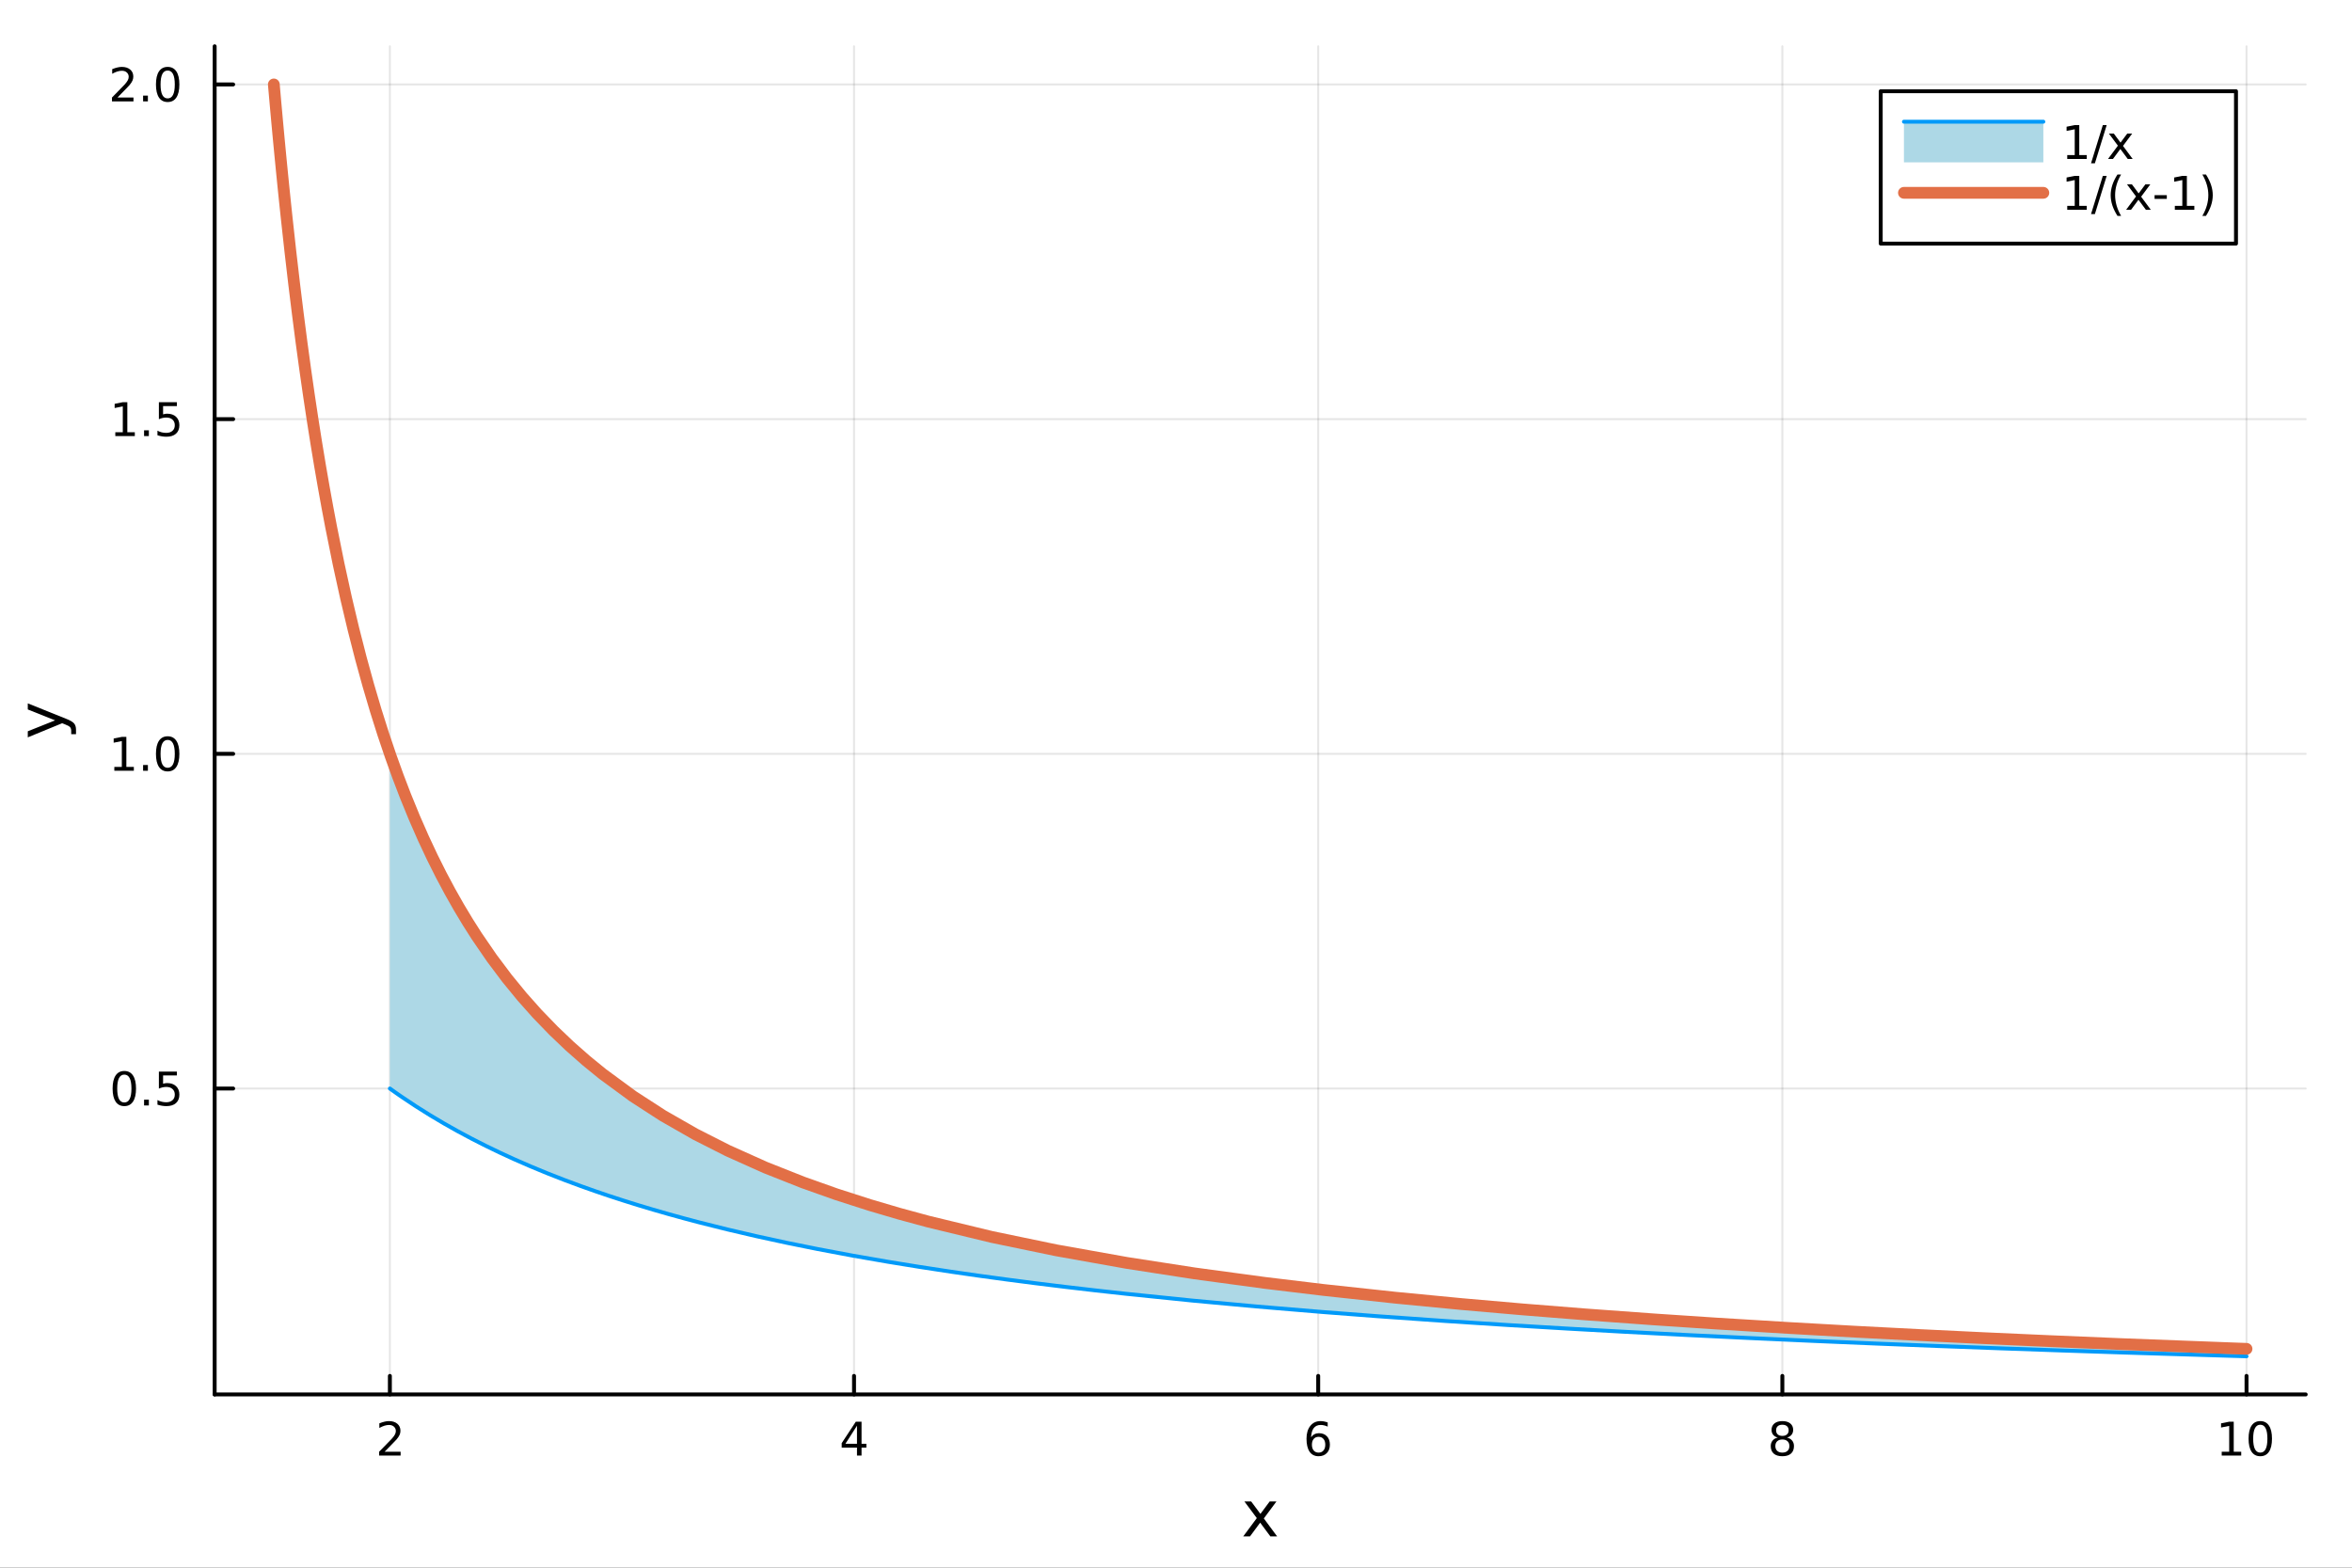 <?xml version="1.0" encoding="utf-8"?>
<svg xmlns="http://www.w3.org/2000/svg" xmlns:xlink="http://www.w3.org/1999/xlink" width="600" height="400" viewBox="0 0 2400 1600">
<rect x="0" y="0" width="2400" height="1600" fill="#333333" stroke="none"/>
<defs>
  <clipPath id="clip320">
    <rect x="0" y="0" width="2400" height="1600"/>
  </clipPath>
</defs>
<path clip-path="url(#clip320)" d="M0 1600 L2400 1600 L2400 8.88178e-14 L0 8.88178e-14  Z" fill="#ffffff" fill-rule="evenodd" fill-opacity="1"/>
<defs>
  <clipPath id="clip321">
    <rect x="480" y="0" width="1681" height="1600"/>
  </clipPath>
</defs>
<path clip-path="url(#clip320)" d="M219.033 1423.18 L2352.76 1423.18 L2352.76 47.244 L219.033 47.244  Z" fill="#ffffff" fill-rule="evenodd" fill-opacity="1"/>
<defs>
  <clipPath id="clip322">
    <rect x="219" y="47" width="2135" height="1377"/>
  </clipPath>
</defs>
<polyline clip-path="url(#clip322)" style="stroke:#000000; stroke-linecap:round; stroke-linejoin:round; stroke-width:2; stroke-opacity:0.1; fill:none" points="397.83,1423.18 397.83,47.244 "/>
<polyline clip-path="url(#clip322)" style="stroke:#000000; stroke-linecap:round; stroke-linejoin:round; stroke-width:2; stroke-opacity:0.1; fill:none" points="871.464,1423.18 871.464,47.244 "/>
<polyline clip-path="url(#clip322)" style="stroke:#000000; stroke-linecap:round; stroke-linejoin:round; stroke-width:2; stroke-opacity:0.1; fill:none" points="1345.1,1423.18 1345.1,47.244 "/>
<polyline clip-path="url(#clip322)" style="stroke:#000000; stroke-linecap:round; stroke-linejoin:round; stroke-width:2; stroke-opacity:0.1; fill:none" points="1818.73,1423.18 1818.73,47.244 "/>
<polyline clip-path="url(#clip322)" style="stroke:#000000; stroke-linecap:round; stroke-linejoin:round; stroke-width:2; stroke-opacity:0.1; fill:none" points="2292.37,1423.18 2292.37,47.244 "/>
<polyline clip-path="url(#clip320)" style="stroke:#000000; stroke-linecap:round; stroke-linejoin:round; stroke-width:4; stroke-opacity:1; fill:none" points="219.033,1423.18 2352.76,1423.18 "/>
<polyline clip-path="url(#clip320)" style="stroke:#000000; stroke-linecap:round; stroke-linejoin:round; stroke-width:4; stroke-opacity:1; fill:none" points="397.83,1423.18 397.83,1404.28 "/>
<polyline clip-path="url(#clip320)" style="stroke:#000000; stroke-linecap:round; stroke-linejoin:round; stroke-width:4; stroke-opacity:1; fill:none" points="871.464,1423.18 871.464,1404.28 "/>
<polyline clip-path="url(#clip320)" style="stroke:#000000; stroke-linecap:round; stroke-linejoin:round; stroke-width:4; stroke-opacity:1; fill:none" points="1345.1,1423.18 1345.1,1404.28 "/>
<polyline clip-path="url(#clip320)" style="stroke:#000000; stroke-linecap:round; stroke-linejoin:round; stroke-width:4; stroke-opacity:1; fill:none" points="1818.73,1423.18 1818.73,1404.28 "/>
<polyline clip-path="url(#clip320)" style="stroke:#000000; stroke-linecap:round; stroke-linejoin:round; stroke-width:4; stroke-opacity:1; fill:none" points="2292.37,1423.18 2292.37,1404.28 "/>
<path clip-path="url(#clip320)" d="M392.483 1481.64 L408.802 1481.64 L408.802 1485.58 L386.858 1485.58 L386.858 1481.64 Q389.52 1478.89 394.103 1474.26 Q398.71 1469.61 399.89 1468.27 Q402.135 1465.74 403.015 1464.01 Q403.918 1462.25 403.918 1460.56 Q403.918 1457.8 401.973 1456.07 Q400.052 1454.33 396.95 1454.33 Q394.751 1454.33 392.298 1455.09 Q389.867 1455.86 387.089 1457.41 L387.089 1452.69 Q389.913 1451.55 392.367 1450.97 Q394.821 1450.39 396.858 1450.39 Q402.228 1450.39 405.422 1453.08 Q408.617 1455.77 408.617 1460.26 Q408.617 1462.39 407.807 1464.31 Q407.02 1466.2 404.913 1468.8 Q404.335 1469.47 401.233 1472.69 Q398.131 1475.88 392.483 1481.64 Z" fill="#000000" fill-rule="nonzero" fill-opacity="1" /><path clip-path="url(#clip320)" d="M874.474 1455.09 L862.668 1473.54 L874.474 1473.54 L874.474 1455.09 M873.247 1451.02 L879.126 1451.02 L879.126 1473.54 L884.057 1473.54 L884.057 1477.43 L879.126 1477.43 L879.126 1485.58 L874.474 1485.58 L874.474 1477.43 L858.872 1477.43 L858.872 1472.92 L873.247 1451.02 Z" fill="#000000" fill-rule="nonzero" fill-opacity="1" /><path clip-path="url(#clip320)" d="M1345.5 1466.44 Q1342.36 1466.44 1340.5 1468.59 Q1338.68 1470.74 1338.68 1474.49 Q1338.68 1478.22 1340.5 1480.39 Q1342.36 1482.55 1345.5 1482.55 Q1348.65 1482.55 1350.48 1480.39 Q1352.33 1478.22 1352.33 1474.49 Q1352.33 1470.74 1350.48 1468.59 Q1348.65 1466.44 1345.5 1466.44 M1354.79 1451.78 L1354.79 1456.04 Q1353.03 1455.21 1351.22 1454.77 Q1349.44 1454.33 1347.68 1454.33 Q1343.05 1454.33 1340.6 1457.45 Q1338.17 1460.58 1337.82 1466.9 Q1339.18 1464.89 1341.24 1463.82 Q1343.3 1462.73 1345.78 1462.73 Q1350.99 1462.73 1354 1465.9 Q1357.03 1469.05 1357.03 1474.49 Q1357.03 1479.82 1353.88 1483.03 Q1350.74 1486.25 1345.5 1486.25 Q1339.51 1486.25 1336.34 1481.67 Q1333.17 1477.06 1333.17 1468.33 Q1333.17 1460.14 1337.05 1455.28 Q1340.94 1450.39 1347.49 1450.39 Q1349.25 1450.39 1351.04 1450.74 Q1352.84 1451.09 1354.79 1451.78 Z" fill="#000000" fill-rule="nonzero" fill-opacity="1" /><path clip-path="url(#clip320)" d="M1818.73 1469.17 Q1815.4 1469.17 1813.48 1470.95 Q1811.58 1472.73 1811.58 1475.86 Q1811.58 1478.98 1813.48 1480.77 Q1815.4 1482.55 1818.73 1482.55 Q1822.07 1482.55 1823.99 1480.77 Q1825.91 1478.96 1825.91 1475.86 Q1825.91 1472.73 1823.99 1470.95 Q1822.09 1469.17 1818.73 1469.17 M1814.06 1467.18 Q1811.05 1466.44 1809.36 1464.38 Q1807.69 1462.32 1807.69 1459.35 Q1807.69 1455.21 1810.63 1452.8 Q1813.59 1450.39 1818.73 1450.39 Q1823.9 1450.39 1826.83 1452.8 Q1829.77 1455.21 1829.77 1459.35 Q1829.77 1462.32 1828.08 1464.38 Q1826.42 1466.44 1823.43 1467.18 Q1826.81 1467.96 1828.69 1470.26 Q1830.58 1472.55 1830.58 1475.86 Q1830.58 1480.88 1827.51 1483.57 Q1824.45 1486.25 1818.73 1486.25 Q1813.02 1486.25 1809.94 1483.57 Q1806.88 1480.88 1806.88 1475.86 Q1806.88 1472.55 1808.78 1470.26 Q1810.68 1467.96 1814.06 1467.18 M1812.34 1459.79 Q1812.34 1462.48 1814.01 1463.98 Q1815.7 1465.49 1818.73 1465.49 Q1821.74 1465.49 1823.43 1463.98 Q1825.15 1462.48 1825.15 1459.79 Q1825.15 1457.11 1823.43 1455.6 Q1821.74 1454.1 1818.73 1454.1 Q1815.7 1454.1 1814.01 1455.6 Q1812.34 1457.11 1812.34 1459.79 Z" fill="#000000" fill-rule="nonzero" fill-opacity="1" /><path clip-path="url(#clip320)" d="M2267.06 1481.64 L2274.69 1481.64 L2274.69 1455.28 L2266.38 1456.95 L2266.38 1452.69 L2274.65 1451.02 L2279.32 1451.02 L2279.32 1481.64 L2286.96 1481.64 L2286.96 1485.58 L2267.06 1485.58 L2267.06 1481.64 Z" fill="#000000" fill-rule="nonzero" fill-opacity="1" /><path clip-path="url(#clip320)" d="M2306.41 1454.1 Q2302.8 1454.1 2300.97 1457.66 Q2299.16 1461.2 2299.16 1468.33 Q2299.16 1475.44 2300.97 1479.01 Q2302.8 1482.55 2306.41 1482.55 Q2310.04 1482.55 2311.85 1479.01 Q2313.68 1475.44 2313.68 1468.33 Q2313.68 1461.2 2311.85 1457.66 Q2310.04 1454.1 2306.41 1454.1 M2306.41 1450.39 Q2312.22 1450.39 2315.27 1455 Q2318.35 1459.58 2318.35 1468.33 Q2318.35 1477.06 2315.27 1481.67 Q2312.22 1486.25 2306.41 1486.25 Q2300.6 1486.25 2297.52 1481.67 Q2294.46 1477.06 2294.46 1468.33 Q2294.46 1459.58 2297.52 1455 Q2300.6 1450.39 2306.41 1450.39 Z" fill="#000000" fill-rule="nonzero" fill-opacity="1" /><path clip-path="url(#clip320)" d="M1302.51 1532.4 L1289.62 1549.74 L1303.18 1568.04 L1296.27 1568.04 L1285.89 1554.04 L1275.52 1568.04 L1268.61 1568.04 L1282.46 1549.39 L1269.79 1532.4 L1276.7 1532.4 L1286.15 1545.1 L1295.6 1532.4 L1302.51 1532.4 Z" fill="#000000" fill-rule="nonzero" fill-opacity="1" /><polyline clip-path="url(#clip322)" style="stroke:#000000; stroke-linecap:round; stroke-linejoin:round; stroke-width:2; stroke-opacity:0.1; fill:none" points="219.033,1110.96 2352.76,1110.96 "/>
<polyline clip-path="url(#clip322)" style="stroke:#000000; stroke-linecap:round; stroke-linejoin:round; stroke-width:2; stroke-opacity:0.1; fill:none" points="219.033,769.371 2352.76,769.371 "/>
<polyline clip-path="url(#clip322)" style="stroke:#000000; stroke-linecap:round; stroke-linejoin:round; stroke-width:2; stroke-opacity:0.1; fill:none" points="219.033,427.778 2352.76,427.778 "/>
<polyline clip-path="url(#clip322)" style="stroke:#000000; stroke-linecap:round; stroke-linejoin:round; stroke-width:2; stroke-opacity:0.1; fill:none" points="219.033,86.186 2352.76,86.186 "/>
<polyline clip-path="url(#clip320)" style="stroke:#000000; stroke-linecap:round; stroke-linejoin:round; stroke-width:4; stroke-opacity:1; fill:none" points="219.033,1423.18 219.033,47.244 "/>
<polyline clip-path="url(#clip320)" style="stroke:#000000; stroke-linecap:round; stroke-linejoin:round; stroke-width:4; stroke-opacity:1; fill:none" points="219.033,1110.96 237.931,1110.96 "/>
<polyline clip-path="url(#clip320)" style="stroke:#000000; stroke-linecap:round; stroke-linejoin:round; stroke-width:4; stroke-opacity:1; fill:none" points="219.033,769.371 237.931,769.371 "/>
<polyline clip-path="url(#clip320)" style="stroke:#000000; stroke-linecap:round; stroke-linejoin:round; stroke-width:4; stroke-opacity:1; fill:none" points="219.033,427.778 237.931,427.778 "/>
<polyline clip-path="url(#clip320)" style="stroke:#000000; stroke-linecap:round; stroke-linejoin:round; stroke-width:4; stroke-opacity:1; fill:none" points="219.033,86.186 237.931,86.186 "/>
<path clip-path="url(#clip320)" d="M126.853 1096.76 Q123.242 1096.76 121.413 1100.33 Q119.607 1103.87 119.607 1111 Q119.607 1118.11 121.413 1121.67 Q123.242 1125.21 126.853 1125.21 Q130.487 1125.21 132.292 1121.67 Q134.121 1118.11 134.121 1111 Q134.121 1103.87 132.292 1100.33 Q130.487 1096.76 126.853 1096.76 M126.853 1093.06 Q132.663 1093.06 135.718 1097.67 Q138.797 1102.25 138.797 1111 Q138.797 1119.73 135.718 1124.33 Q132.663 1128.92 126.853 1128.92 Q121.043 1128.92 117.964 1124.33 Q114.908 1119.73 114.908 1111 Q114.908 1102.25 117.964 1097.67 Q121.043 1093.06 126.853 1093.06 Z" fill="#000000" fill-rule="nonzero" fill-opacity="1" /><path clip-path="url(#clip320)" d="M147.015 1122.36 L151.899 1122.36 L151.899 1128.24 L147.015 1128.24 L147.015 1122.36 Z" fill="#000000" fill-rule="nonzero" fill-opacity="1" /><path clip-path="url(#clip320)" d="M162.13 1093.68 L180.487 1093.68 L180.487 1097.62 L166.413 1097.62 L166.413 1106.09 Q167.431 1105.74 168.45 1105.58 Q169.468 1105.4 170.487 1105.4 Q176.274 1105.4 179.653 1108.57 Q183.033 1111.74 183.033 1117.16 Q183.033 1122.73 179.561 1125.84 Q176.089 1128.92 169.769 1128.92 Q167.593 1128.92 165.325 1128.54 Q163.079 1128.17 160.672 1127.43 L160.672 1122.73 Q162.755 1123.87 164.977 1124.42 Q167.2 1124.98 169.677 1124.98 Q173.681 1124.98 176.019 1122.87 Q178.357 1120.77 178.357 1117.16 Q178.357 1113.55 176.019 1111.44 Q173.681 1109.33 169.677 1109.33 Q167.802 1109.33 165.927 1109.75 Q164.075 1110.17 162.13 1111.05 L162.13 1093.68 Z" fill="#000000" fill-rule="nonzero" fill-opacity="1" /><path clip-path="url(#clip320)" d="M116.668 782.716 L124.306 782.716 L124.306 756.35 L115.996 758.017 L115.996 753.758 L124.26 752.091 L128.936 752.091 L128.936 782.716 L136.575 782.716 L136.575 786.651 L116.668 786.651 L116.668 782.716 Z" fill="#000000" fill-rule="nonzero" fill-opacity="1" /><path clip-path="url(#clip320)" d="M146.019 780.772 L150.903 780.772 L150.903 786.651 L146.019 786.651 L146.019 780.772 Z" fill="#000000" fill-rule="nonzero" fill-opacity="1" /><path clip-path="url(#clip320)" d="M171.089 755.17 Q167.477 755.17 165.649 758.735 Q163.843 762.276 163.843 769.406 Q163.843 776.512 165.649 780.077 Q167.477 783.619 171.089 783.619 Q174.723 783.619 176.528 780.077 Q178.357 776.512 178.357 769.406 Q178.357 762.276 176.528 758.735 Q174.723 755.17 171.089 755.17 M171.089 751.466 Q176.899 751.466 179.954 756.073 Q183.033 760.656 183.033 769.406 Q183.033 778.133 179.954 782.739 Q176.899 787.323 171.089 787.323 Q165.278 787.323 162.2 782.739 Q159.144 778.133 159.144 769.406 Q159.144 760.656 162.2 756.073 Q165.278 751.466 171.089 751.466 Z" fill="#000000" fill-rule="nonzero" fill-opacity="1" /><path clip-path="url(#clip320)" d="M117.663 441.123 L125.302 441.123 L125.302 414.758 L116.992 416.424 L116.992 412.165 L125.255 410.498 L129.931 410.498 L129.931 441.123 L137.57 441.123 L137.57 445.058 L117.663 445.058 L117.663 441.123 Z" fill="#000000" fill-rule="nonzero" fill-opacity="1" /><path clip-path="url(#clip320)" d="M147.015 439.179 L151.899 439.179 L151.899 445.058 L147.015 445.058 L147.015 439.179 Z" fill="#000000" fill-rule="nonzero" fill-opacity="1" /><path clip-path="url(#clip320)" d="M162.13 410.498 L180.487 410.498 L180.487 414.434 L166.413 414.434 L166.413 422.906 Q167.431 422.559 168.45 422.397 Q169.468 422.211 170.487 422.211 Q176.274 422.211 179.653 425.383 Q183.033 428.554 183.033 433.971 Q183.033 439.549 179.561 442.651 Q176.089 445.73 169.769 445.73 Q167.593 445.73 165.325 445.359 Q163.079 444.989 160.672 444.248 L160.672 439.549 Q162.755 440.683 164.977 441.239 Q167.2 441.795 169.677 441.795 Q173.681 441.795 176.019 439.688 Q178.357 437.582 178.357 433.971 Q178.357 430.359 176.019 428.253 Q173.681 426.147 169.677 426.147 Q167.802 426.147 165.927 426.563 Q164.075 426.98 162.13 427.859 L162.13 410.498 Z" fill="#000000" fill-rule="nonzero" fill-opacity="1" /><path clip-path="url(#clip320)" d="M119.885 99.531 L136.204 99.531 L136.204 103.466 L114.26 103.466 L114.26 99.531 Q116.922 96.776 121.505 92.146 Q126.112 87.493 127.292 86.151 Q129.538 83.628 130.417 81.892 Q131.32 80.132 131.32 78.443 Q131.32 75.688 129.376 73.952 Q127.455 72.216 124.353 72.216 Q122.154 72.216 119.7 72.98 Q117.269 73.744 114.492 75.294 L114.492 70.572 Q117.316 69.438 119.769 68.859 Q122.223 68.281 124.26 68.281 Q129.63 68.281 132.825 70.966 Q136.019 73.651 136.019 78.142 Q136.019 80.271 135.209 82.193 Q134.422 84.091 132.316 86.683 Q131.737 87.355 128.635 90.572 Q125.533 93.767 119.885 99.531 Z" fill="#000000" fill-rule="nonzero" fill-opacity="1" /><path clip-path="url(#clip320)" d="M146.019 97.586 L150.903 97.586 L150.903 103.466 L146.019 103.466 L146.019 97.586 Z" fill="#000000" fill-rule="nonzero" fill-opacity="1" /><path clip-path="url(#clip320)" d="M171.089 71.984 Q167.477 71.984 165.649 75.549 Q163.843 79.091 163.843 86.22 Q163.843 93.327 165.649 96.892 Q167.477 100.433 171.089 100.433 Q174.723 100.433 176.528 96.892 Q178.357 93.327 178.357 86.22 Q178.357 79.091 176.528 75.549 Q174.723 71.984 171.089 71.984 M171.089 68.281 Q176.899 68.281 179.954 72.887 Q183.033 77.47 183.033 86.22 Q183.033 94.947 179.954 99.554 Q176.899 104.137 171.089 104.137 Q165.278 104.137 162.2 99.554 Q159.144 94.947 159.144 86.22 Q159.144 77.47 162.2 72.887 Q165.278 68.281 171.089 68.281 Z" fill="#000000" fill-rule="nonzero" fill-opacity="1" /><path clip-path="url(#clip320)" d="M67.314 733.525 Q73.68 736.008 75.622 738.363 Q77.563 740.718 77.563 744.665 L77.563 749.344 L72.662 749.344 L72.662 745.906 Q72.662 743.487 71.516 742.151 Q70.37 740.814 66.105 739.191 L63.431 738.14 L28.356 752.559 L28.356 746.352 L56.238 735.212 L28.356 724.072 L28.356 717.865 L67.314 733.525 Z" fill="#000000" fill-rule="nonzero" fill-opacity="1" /><path clip-path="url(#clip322)" d="M397.83 1110.96 L400.914 1113.17 L403.997 1115.35 L407.081 1117.51 L410.164 1119.63 L424.421 1129.12 L438.677 1138.08 L452.933 1146.56 L467.189 1154.6 L481.446 1162.22 L495.702 1169.46 L509.958 1176.35 L524.214 1182.92 L541.349 1190.4 L558.484 1197.48 L575.619 1204.19 L592.754 1210.56 L607.241 1215.69 L621.728 1220.61 L636.216 1225.33 L650.703 1229.86 L666.44 1234.58 L682.177 1239.11 L697.915 1243.45 L713.652 1247.62 L742.669 1254.88 L771.685 1261.65 L802.794 1268.41 L833.903 1274.71 L869.946 1281.49 L905.989 1287.77 L938.019 1292.97 L970.05 1297.86 L998.138 1301.91 L1026.23 1305.75 L1056.85 1309.72 L1087.47 1313.48 L1118.28 1317.06 L1149.08 1320.47 L1217.2 1327.43 L1282.01 1333.4 L1349.41 1339.04 L1406.13 1343.38 L1475.39 1348.26 L1538.84 1352.36 L1597.44 1355.86 L1656.79 1359.18 L1723.32 1362.63 L1783.6 1365.54 L1852.61 1368.66 L1916.52 1371.35 L1979.52 1373.84 L2040.69 1376.11 L2103.39 1378.31 L2172.09 1380.58 L2271.89 1383.64 L2292.37 1384.24 L2292.37 1376.65 L2271.89 1375.91 L2172.09 1372.11 L2103.39 1369.26 L2040.69 1366.48 L1979.52 1363.59 L1916.52 1360.4 L1852.61 1356.91 L1783.6 1352.85 L1723.32 1349 L1656.79 1344.39 L1597.44 1339.92 L1538.84 1335.13 L1475.39 1329.46 L1406.13 1322.62 L1349.41 1316.41 L1282.01 1308.23 L1217.2 1299.37 L1149.08 1288.81 L1118.28 1283.54 L1087.47 1277.92 L1056.85 1271.95 L1026.23 1265.56 L998.138 1259.29 L970.05 1252.58 L938.019 1244.33 L905.989 1235.38 L869.946 1224.34 L833.903 1212.12 L802.794 1200.46 L771.685 1187.62 L742.669 1174.4 L713.652 1159.8 L697.915 1151.22 L682.177 1142.12 L666.44 1132.45 L650.703 1122.16 L636.216 1112.09 L621.728 1101.39 L607.241 1089.98 L592.754 1077.82 L575.619 1062.33 L558.484 1045.51 L541.349 1027.17 L524.214 1007.1 L509.958 988.902 L495.702 969.153 L481.446 947.646 L467.189 924.136 L452.933 898.33 L438.677 869.874 L424.421 838.338 L410.164 803.193 L407.081 795.055 L403.997 786.711 L400.914 778.153 L397.83 769.371  Z" fill="#add8e6" fill-rule="evenodd" fill-opacity="1"/>
<polyline clip-path="url(#clip322)" style="stroke:#009af9; stroke-linecap:round; stroke-linejoin:round; stroke-width:4; stroke-opacity:1; fill:none" points="397.83,1110.96 400.914,1113.17 403.997,1115.35 407.081,1117.51 410.164,1119.63 424.421,1129.12 438.677,1138.08 452.933,1146.56 467.189,1154.6 481.446,1162.22 495.702,1169.46 509.958,1176.35 524.214,1182.92 541.349,1190.4 558.484,1197.48 575.619,1204.19 592.754,1210.56 607.241,1215.69 621.728,1220.61 636.216,1225.33 650.703,1229.86 666.44,1234.58 682.177,1239.11 697.915,1243.45 713.652,1247.62 742.669,1254.88 771.685,1261.65 802.794,1268.41 833.903,1274.71 869.946,1281.49 905.989,1287.77 938.019,1292.97 970.05,1297.86 998.138,1301.91 1026.23,1305.75 1056.85,1309.72 1087.47,1313.48 1118.28,1317.06 1149.08,1320.47 1217.2,1327.43 1282.01,1333.4 1349.41,1339.04 1406.13,1343.38 1475.39,1348.26 1538.84,1352.36 1597.44,1355.86 1656.79,1359.18 1723.32,1362.63 1783.6,1365.54 1852.61,1368.66 1916.52,1371.35 1979.52,1373.84 2040.69,1376.11 2103.39,1378.31 2172.09,1380.58 2271.89,1383.64 2292.37,1384.24 "/>
<polyline clip-path="url(#clip322)" style="stroke:#e26f46; stroke-linecap:round; stroke-linejoin:round; stroke-width:12; stroke-opacity:1; fill:none" points="279.421,86.186 281.059,104.831 282.698,122.975 284.336,140.637 285.974,157.835 287.612,174.589 289.25,190.914 290.889,206.828 292.527,222.345 296.314,256.776 300.1,289.332 303.887,320.163 307.674,349.402 311.461,377.168 315.248,403.572 319.034,428.709 322.821,452.671 326.608,475.536 330.395,497.379 334.182,518.266 337.969,538.26 345.542,575.786 353.116,610.352 360.689,642.297 368.263,671.906 375.837,699.428 383.41,725.075 390.984,749.034 398.558,771.464 406.131,792.508 413.705,812.291 422.808,834.554 431.911,855.32 441.013,874.737 450.116,892.93 459.219,910.013 468.322,926.084 477.425,941.23 486.528,955.529 501.921,977.971 517.313,998.474 532.706,1017.28 548.099,1034.59 564.82,1051.89 581.54,1067.83 598.261,1082.54 614.982,1096.17 645.812,1118.83 676.643,1138.79 709.696,1157.69 742.749,1174.44 781.045,1191.62 819.34,1206.8 853.373,1218.88 887.405,1229.83 917.248,1238.62 947.092,1246.74 1012.17,1262.47 1077.63,1276.05 1150,1288.97 1218.87,1299.62 1290.47,1309.31 1350.74,1316.57 1424.33,1324.49 1491.74,1330.98 1554,1336.41 1617.07,1341.44 1687.75,1346.59 1751.8,1350.85 1825.13,1355.33 1893.02,1359.15 1959.96,1362.62 2024.96,1365.76 2091.58,1368.75 2164.58,1371.81 2270.61,1375.86 2292.37,1376.65 "/>
<path clip-path="url(#clip320)" d="M1919.09 248.629 L2281.63 248.629 L2281.63 93.109 L1919.09 93.109  Z" fill="#ffffff" fill-rule="evenodd" fill-opacity="1"/>
<polyline clip-path="url(#clip320)" style="stroke:#000000; stroke-linecap:round; stroke-linejoin:round; stroke-width:4; stroke-opacity:1; fill:none" points="1919.09,248.629 2281.63,248.629 2281.63,93.109 1919.09,93.109 1919.09,248.629 "/>
<path clip-path="url(#clip320)" d="M1942.8 165.685 L2085.05 165.685 L2085.05 124.213 L1942.8 124.213 L1942.8 165.685  Z" fill="#add8e6" fill-rule="evenodd" fill-opacity="1"/>
<polyline clip-path="url(#clip320)" style="stroke:#009af9; stroke-linecap:round; stroke-linejoin:round; stroke-width:4; stroke-opacity:1; fill:none" points="1942.8,124.213 2085.05,124.213 "/>
<path clip-path="url(#clip320)" d="M2109.43 158.293 L2117.07 158.293 L2117.07 131.928 L2108.76 133.595 L2108.76 129.335 L2117.02 127.669 L2121.7 127.669 L2121.7 158.293 L2129.34 158.293 L2129.34 162.229 L2109.43 162.229 L2109.43 158.293 Z" fill="#000000" fill-rule="nonzero" fill-opacity="1" /><path clip-path="url(#clip320)" d="M2145.75 127.669 L2149.68 127.669 L2137.65 166.627 L2133.71 166.627 L2145.75 127.669 Z" fill="#000000" fill-rule="nonzero" fill-opacity="1" /><path clip-path="url(#clip320)" d="M2175.7 136.303 L2166.33 148.919 L2176.19 162.229 L2171.16 162.229 L2163.62 152.043 L2156.07 162.229 L2151.05 162.229 L2161.12 148.664 L2151.91 136.303 L2156.93 136.303 L2163.8 145.539 L2170.68 136.303 L2175.7 136.303 Z" fill="#000000" fill-rule="nonzero" fill-opacity="1" /><polyline clip-path="url(#clip320)" style="stroke:#e26f46; stroke-linecap:round; stroke-linejoin:round; stroke-width:12; stroke-opacity:1; fill:none" points="1942.8,196.789 2085.05,196.789 "/>
<path clip-path="url(#clip320)" d="M2109.43 210.133 L2117.07 210.133 L2117.07 183.768 L2108.76 185.435 L2108.76 181.175 L2117.02 179.509 L2121.7 179.509 L2121.7 210.133 L2129.34 210.133 L2129.34 214.069 L2109.43 214.069 L2109.43 210.133 Z" fill="#000000" fill-rule="nonzero" fill-opacity="1" /><path clip-path="url(#clip320)" d="M2145.75 179.509 L2149.68 179.509 L2137.65 218.467 L2133.71 218.467 L2145.75 179.509 Z" fill="#000000" fill-rule="nonzero" fill-opacity="1" /><path clip-path="url(#clip320)" d="M2164.38 178.097 Q2161.28 183.421 2159.78 188.629 Q2158.27 193.837 2158.27 199.184 Q2158.27 204.532 2159.78 209.786 Q2161.3 215.018 2164.38 220.319 L2160.68 220.319 Q2157.21 214.879 2155.47 209.624 Q2153.76 204.37 2153.76 199.184 Q2153.76 194.022 2155.47 188.791 Q2157.18 183.56 2160.68 178.097 L2164.38 178.097 Z" fill="#000000" fill-rule="nonzero" fill-opacity="1" /><path clip-path="url(#clip320)" d="M2194.2 188.143 L2184.82 200.759 L2194.68 214.069 L2189.66 214.069 L2182.11 203.883 L2174.57 214.069 L2169.54 214.069 L2179.61 200.504 L2170.4 188.143 L2175.42 188.143 L2182.3 197.379 L2189.17 188.143 L2194.2 188.143 Z" fill="#000000" fill-rule="nonzero" fill-opacity="1" /><path clip-path="url(#clip320)" d="M2198.55 199.184 L2211.03 199.184 L2211.03 202.981 L2198.55 202.981 L2198.55 199.184 Z" fill="#000000" fill-rule="nonzero" fill-opacity="1" /><path clip-path="url(#clip320)" d="M2219.22 210.133 L2226.86 210.133 L2226.86 183.768 L2218.55 185.435 L2218.55 181.175 L2226.81 179.509 L2231.49 179.509 L2231.49 210.133 L2239.13 210.133 L2239.13 214.069 L2219.22 214.069 L2219.22 210.133 Z" fill="#000000" fill-rule="nonzero" fill-opacity="1" /><path clip-path="url(#clip320)" d="M2247.3 178.097 L2251 178.097 Q2254.47 183.56 2256.19 188.791 Q2257.92 194.022 2257.92 199.184 Q2257.92 204.37 2256.19 209.624 Q2254.47 214.879 2251 220.319 L2247.3 220.319 Q2250.38 215.018 2251.88 209.786 Q2253.41 204.532 2253.41 199.184 Q2253.41 193.837 2251.88 188.629 Q2250.38 183.421 2247.3 178.097 Z" fill="#000000" fill-rule="nonzero" fill-opacity="1" /></svg>